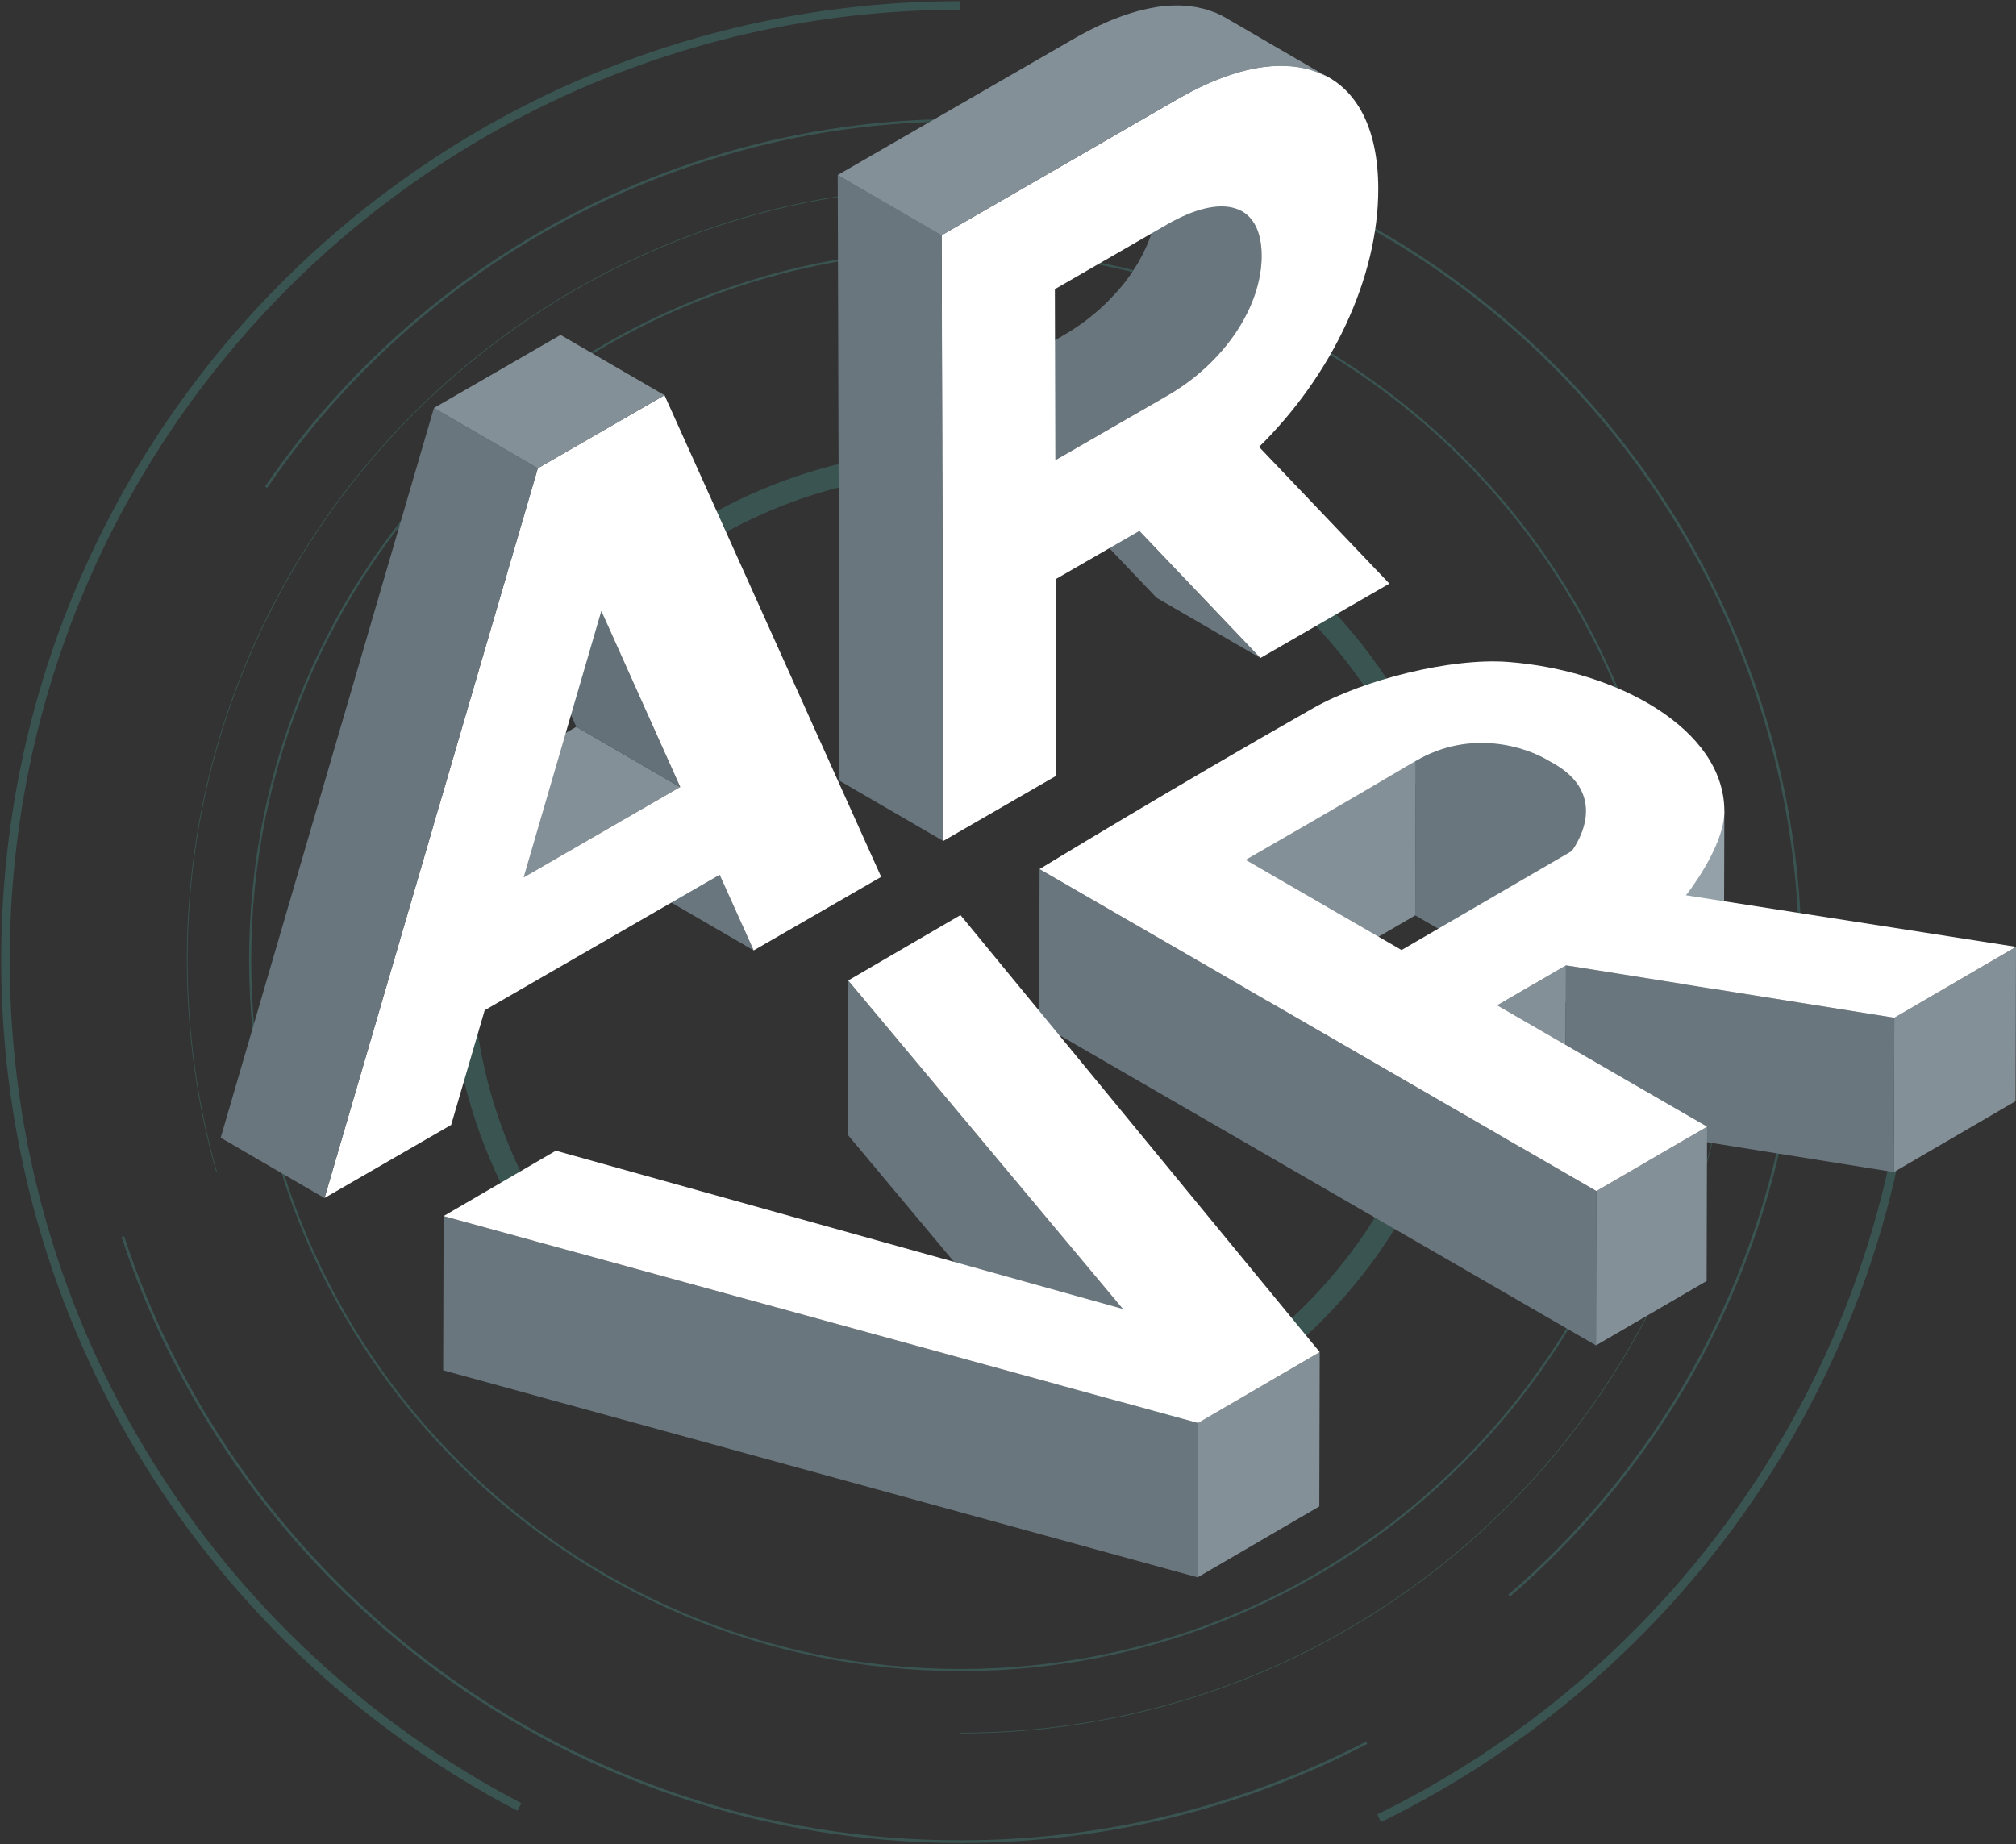 <svg width="740" height="677" viewBox="0 0 740 677" fill="none" xmlns="http://www.w3.org/2000/svg">
<rect x="0" y="0" width="740" height="677" fill="#333333" stroke="none"/>
<g opacity="0.17">
<path d="M352.526 535.7C453.759 535.7 535.825 453.65 535.825 352.437C535.825 251.224 453.759 169.174 352.526 169.174C251.292 169.174 169.227 251.224 169.227 352.437C169.227 453.65 251.292 535.7 352.526 535.7Z" stroke="#5DFFE8" stroke-width="8.348" stroke-miterlimit="10"/>
<path d="M352.526 613.092C496.51 613.092 613.232 496.393 613.232 352.437C613.232 208.481 496.51 91.782 352.526 91.782C208.542 91.782 91.819 208.481 91.819 352.437C91.819 496.393 208.542 613.092 352.526 613.092Z" stroke="#5DFFE8" stroke-width="0.776" stroke-miterlimit="10"/>
<path d="M79.503 430.23C72.467 405.506 68.711 379.41 68.711 352.437C68.711 195.709 195.785 68.66 352.545 68.66" stroke="#5DFFE8" stroke-width="0.261" stroke-miterlimit="10"/>
<path d="M636.359 352.437C636.359 509.165 509.285 636.214 352.526 636.214" stroke="#5DFFE8" stroke-width="0.261" stroke-miterlimit="10"/>
<path d="M190.638 663.359C78.53 604.895 2 487.606 2 352.437C2.019 158.9 158.95 2 352.526 2" stroke="#5DFFE8" stroke-width="3.13" stroke-miterlimit="10"/>
<path d="M703.052 352.437C703.052 490.866 622.784 610.538 506.235 667.495" stroke="#5DFFE8" stroke-width="3.13" stroke-miterlimit="10"/>
<path d="M97.691 178.858C165.375 79.621 288.083 25.103 413.269 50.265C580.191 83.815 688.294 246.281 654.758 413.169C640.706 483.032 604.061 542.582 553.956 585.776" stroke="#5DFFE8" stroke-width="0.918" stroke-miterlimit="10"/>
<path d="M501.659 639.779C457.026 662.978 406.311 676.092 352.526 676.092C209.208 676.092 87.663 582.974 45.07 453.962" stroke="#5DFFE8" stroke-width="0.964" stroke-miterlimit="10"/>
</g>
<path d="M576.856 312.471L576.696 369.136L519.486 336.046L519.646 279.381L551.716 258.068L593.138 288.194L576.856 312.471Z" fill="#69767E"/>
<path d="M519.646 279.381L519.486 336.046L457.099 372.344L457.259 315.679L519.646 279.381Z" fill="#839098"/>
<path d="M632.944 297.771L632.784 354.436L618.695 385.334L618.855 328.669L632.944 297.771Z" fill="#94A1A9"/>
<path d="M574.774 354.382L574.614 410.993L549.371 425.694L549.531 369.083L574.774 354.382Z" fill="#839098"/>
<path d="M739.999 347.593L739.839 404.258L695.17 430.292L695.331 373.627L739.999 347.593Z" fill="#839098"/>
<path d="M695.331 373.627L695.171 430.292L574.614 410.994L574.774 354.382L695.331 373.627Z" fill="#69767E"/>
<path d="M585.981 437.241L585.821 493.906L381.424 375.711L381.584 319.047L585.981 437.241Z" fill="#69767E"/>
<path d="M626.595 413.613L626.435 470.278L585.822 493.906L585.982 437.241L626.595 413.613Z" fill="#839098"/>
<path d="M412.162 480.542L412.002 537.153L311.191 416.606L311.352 359.942L412.162 480.542Z" fill="#69767E"/>
<path d="M439.754 522.398L439.594 579.063L162.67 503.047L162.831 446.435L439.754 522.398Z" fill="#69767E"/>
<path d="M484.424 496.365L484.264 553.03L439.595 579.064L439.755 522.399L484.424 496.365Z" fill="#839098"/>
<path d="M695.332 373.627L574.775 354.383L549.532 369.083L626.594 413.613L585.982 437.242L381.585 319.047C381.585 319.047 431.211 288.797 482.048 259.952C500.338 249.574 532.629 241.401 553.597 243.006C593.274 246.042 632.945 267.483 632.945 297.771C632.945 311.033 618.856 328.67 618.856 328.67L740 347.593L695.332 373.627ZM514.47 348.77L576.856 312.472C576.856 312.472 593.137 291.96 568.66 279.382C560.301 274.182 539.736 267.483 519.646 279.382C495.228 293.844 457.26 315.679 457.26 315.679L514.47 348.77ZM311.353 359.942L412.164 480.542L204.032 422.434L162.832 446.436L439.755 522.399L484.424 496.365L352.553 335.94L311.353 359.942Z" fill="white"/>
<path d="M462.66 241.591L424.542 219.455L380.099 172.801L418.217 194.938L462.66 241.591Z" fill="#69767E"/>
<path d="M462.761 99.115C462.795 98.741 462.829 98.367 462.863 97.993C462.897 97.687 462.931 97.381 462.965 97.041C463.033 95.953 463.101 94.899 463.101 93.811C463.067 85.684 460.517 80.243 455.96 77.625L417.842 55.488C422.365 58.106 424.949 63.547 424.983 71.674C424.983 72.728 424.915 73.816 424.847 74.904C424.813 75.21 424.779 75.516 424.745 75.856C424.677 76.537 424.575 77.251 424.473 77.931C424.371 78.543 424.269 79.121 424.167 79.733C424.031 80.447 423.895 81.127 423.725 81.841C423.657 82.181 423.555 82.521 423.487 82.861C423.215 83.915 422.909 84.936 422.535 85.99C422.501 86.126 422.433 86.262 422.399 86.432C422.059 87.418 421.685 88.404 421.277 89.356C421.209 89.526 421.141 89.696 421.073 89.866C420.631 90.886 420.154 91.906 419.644 92.927C419.542 93.131 419.44 93.335 419.338 93.539C418.794 94.559 418.25 95.579 417.672 96.599C417.604 96.735 417.502 96.837 417.434 96.973C416.89 97.857 416.346 98.741 415.768 99.625C415.598 99.897 415.394 100.169 415.224 100.441C414.68 101.258 414.102 102.04 413.49 102.822C413.32 103.06 413.15 103.298 412.98 103.536C412.504 104.182 411.96 104.794 411.449 105.406C411.075 105.848 410.735 106.29 410.361 106.698C410.225 106.868 410.055 107.038 409.885 107.208C408.899 108.296 407.879 109.384 406.859 110.439C406.451 110.847 406.043 111.255 405.601 111.663C404.921 112.309 404.241 112.955 403.527 113.601C403.051 114.009 402.608 114.417 402.098 114.825C401.35 115.437 400.602 116.049 399.854 116.661C399.378 117.035 398.902 117.409 398.426 117.783C397.576 118.43 396.692 119.042 395.808 119.654C395.366 119.96 394.958 120.266 394.516 120.538C393.189 121.422 391.829 122.272 390.435 123.054L349.291 146.789L387.409 168.925L428.553 145.191C429.948 144.375 431.308 143.524 432.634 142.674C433.076 142.402 433.484 142.096 433.892 141.79C434.776 141.178 435.66 140.566 436.51 139.92C436.986 139.546 437.462 139.172 437.938 138.798C438.721 138.186 439.469 137.574 440.217 136.962C440.693 136.554 441.169 136.146 441.645 135.738C442.359 135.091 443.039 134.479 443.719 133.799C443.991 133.561 444.263 133.323 444.501 133.085C444.671 132.915 444.807 132.745 444.977 132.609C446.031 131.555 447.051 130.467 448.004 129.379C448.14 129.243 448.276 129.107 448.378 128.971C448.412 128.937 448.446 128.903 448.48 128.869C448.854 128.427 449.194 127.985 449.568 127.543C450.044 126.965 450.52 126.42 450.962 125.842C450.996 125.774 451.03 125.74 451.098 125.672C451.268 125.434 451.438 125.196 451.608 124.958C452.05 124.38 452.492 123.802 452.9 123.19C453.036 122.986 453.172 122.782 453.308 122.578C453.512 122.306 453.682 122.034 453.852 121.762C454.056 121.456 454.294 121.15 454.498 120.81C454.872 120.232 455.212 119.654 455.552 119.11C455.62 118.974 455.722 118.872 455.79 118.736C455.824 118.702 455.858 118.634 455.892 118.6C456.3 117.885 456.709 117.171 457.083 116.457C457.219 116.185 457.355 115.947 457.491 115.675C457.593 115.471 457.695 115.267 457.797 115.063C457.899 114.825 458.035 114.621 458.137 114.383C458.477 113.703 458.783 112.989 459.089 112.309C459.123 112.207 459.157 112.105 459.225 112.003C459.293 111.833 459.361 111.663 459.429 111.527C459.599 111.085 459.803 110.643 459.973 110.201C460.177 109.657 460.347 109.146 460.551 108.602C460.585 108.466 460.653 108.33 460.687 108.16C460.721 108.092 460.721 108.024 460.755 107.956C461.027 107.14 461.265 106.358 461.503 105.542C461.537 105.372 461.571 105.202 461.639 105.032C461.741 104.692 461.809 104.352 461.877 104.012C461.979 103.57 462.115 103.162 462.183 102.72C462.251 102.448 462.285 102.176 462.319 101.87C462.421 101.258 462.523 100.679 462.625 100.067C462.625 99.761 462.693 99.455 462.761 99.115Z" fill="#69767E"/>
<path d="M462.15 164.063L509.994 214.253L462.66 241.558L418.217 194.904L387.478 212.62L387.682 284.811L346.265 308.716L345.619 86.364L432.703 36.106C474.698 11.895 505.777 25.088 505.913 69.09C506.015 102.141 488.605 138.118 462.15 164.063ZM428.52 145.224C449.093 133.357 463.136 112.921 463.102 93.81C463.034 74.7 448.923 70.552 428.35 82.419L387.206 106.154L387.376 168.959L428.52 145.224Z" fill="white"/>
<path d="M346.265 308.75L308.147 286.613L307.5 64.261L345.653 86.398L346.265 308.75Z" fill="#69767E"/>
<path d="M437.734 33.42C438.619 32.978 439.503 32.502 440.387 32.093C440.829 31.89 441.237 31.686 441.645 31.482C442.529 31.073 443.447 30.665 444.331 30.291C444.671 30.155 445.011 29.985 445.351 29.849C445.759 29.679 446.167 29.509 446.609 29.373C447.766 28.897 448.922 28.455 450.078 28.047C450.588 27.877 451.064 27.707 451.574 27.537C452.662 27.197 453.716 26.857 454.736 26.551C455.212 26.415 455.688 26.279 456.164 26.143C456.743 26.007 457.287 25.871 457.865 25.735C458.511 25.599 459.157 25.429 459.803 25.293C460.347 25.191 460.891 25.089 461.435 24.987C462.081 24.885 462.727 24.749 463.373 24.681C463.747 24.613 464.121 24.579 464.529 24.545C465.244 24.477 465.958 24.375 466.672 24.341C467.046 24.307 467.386 24.273 467.76 24.273C468.712 24.205 469.664 24.171 470.616 24.205C470.65 24.205 470.684 24.205 470.718 24.205C471.636 24.205 472.52 24.273 473.404 24.341C474.697 24.443 475.921 24.579 477.145 24.783C477.349 24.817 477.587 24.885 477.791 24.919C478.743 25.089 479.661 25.327 480.579 25.565C480.953 25.667 481.327 25.769 481.667 25.905C482.381 26.143 483.096 26.381 483.81 26.653C484.15 26.789 484.524 26.925 484.864 27.095C485.612 27.435 486.326 27.775 487.04 28.149C487.346 28.319 487.686 28.455 487.958 28.625L449.84 6.489C449.738 6.421 449.602 6.353 449.5 6.285C449.296 6.182 449.092 6.114 448.922 5.978C448.208 5.604 447.493 5.23 446.745 4.924C446.609 4.856 446.473 4.788 446.337 4.72C446.133 4.618 445.895 4.584 445.691 4.482C444.977 4.21 444.297 3.972 443.549 3.734C443.345 3.666 443.141 3.564 442.903 3.496C442.767 3.462 442.597 3.428 442.461 3.394C441.543 3.156 440.625 2.918 439.673 2.748C439.503 2.714 439.333 2.646 439.163 2.612C439.129 2.612 439.095 2.612 439.027 2.612C437.802 2.408 436.544 2.272 435.286 2.17C435.184 2.17 435.082 2.136 434.946 2.136C434.13 2.034 433.348 2 432.566 2C432.532 2 432.498 2 432.464 2C431.716 2 430.934 2 430.152 2.034C429.982 2.034 429.778 2.068 429.608 2.068C429.233 2.102 428.893 2.136 428.519 2.136C427.805 2.204 427.125 2.272 426.377 2.34C426.003 2.374 425.629 2.442 425.221 2.476C424.983 2.51 424.745 2.544 424.507 2.578C424.099 2.646 423.691 2.748 423.283 2.816C422.739 2.918 422.195 3.02 421.651 3.122C421.005 3.258 420.358 3.394 419.712 3.564C419.168 3.7 418.59 3.836 418.012 3.972C417.842 4.006 417.672 4.04 417.502 4.108C417.196 4.176 416.89 4.312 416.584 4.38C415.53 4.686 414.476 4.992 413.422 5.366C412.912 5.536 412.436 5.706 411.926 5.876C410.769 6.285 409.613 6.727 408.457 7.203C408.151 7.339 407.879 7.407 407.573 7.543C407.437 7.577 407.335 7.645 407.199 7.713C406.859 7.849 406.519 8.019 406.179 8.155C405.295 8.529 404.411 8.937 403.493 9.345C403.085 9.549 402.642 9.753 402.234 9.957C401.35 10.365 400.466 10.841 399.582 11.283C399.174 11.487 398.8 11.691 398.392 11.895C397.134 12.575 395.842 13.255 394.55 14.003L307.466 64.261L345.584 86.398L432.668 36.14C433.96 35.392 435.218 34.712 436.51 34.032C436.952 33.828 437.326 33.624 437.734 33.42Z" fill="#839098"/>
<path d="M276.658 348.908L238.54 326.772L226.026 298.99L264.145 321.127L276.658 348.908Z" fill="#69767E"/>
<path d="M192.192 322.113L154.074 299.977L211.54 266.823L249.658 288.959L192.192 322.113Z" fill="#839098"/>
<path d="M249.659 288.959L211.541 266.823L182.569 202.147L220.688 224.284L249.659 288.959Z" fill="#647179"/>
<path d="M243.912 145.088L323.447 321.909L276.657 348.908L264.144 321.127L177.91 370.875L165.601 412.972L119.118 439.801L197.394 171.917L243.912 145.088ZM192.192 322.113L249.692 288.925L220.721 224.283L192.192 322.113Z" fill="white"/>
<path d="M119.118 439.835L81 417.664L159.277 149.781L197.429 171.918L119.118 439.835Z" fill="#69767E"/>
<path d="M197.43 171.917L159.277 149.781L205.761 122.952L243.913 145.088L197.43 171.917Z" fill="#839098"/>
</svg>
